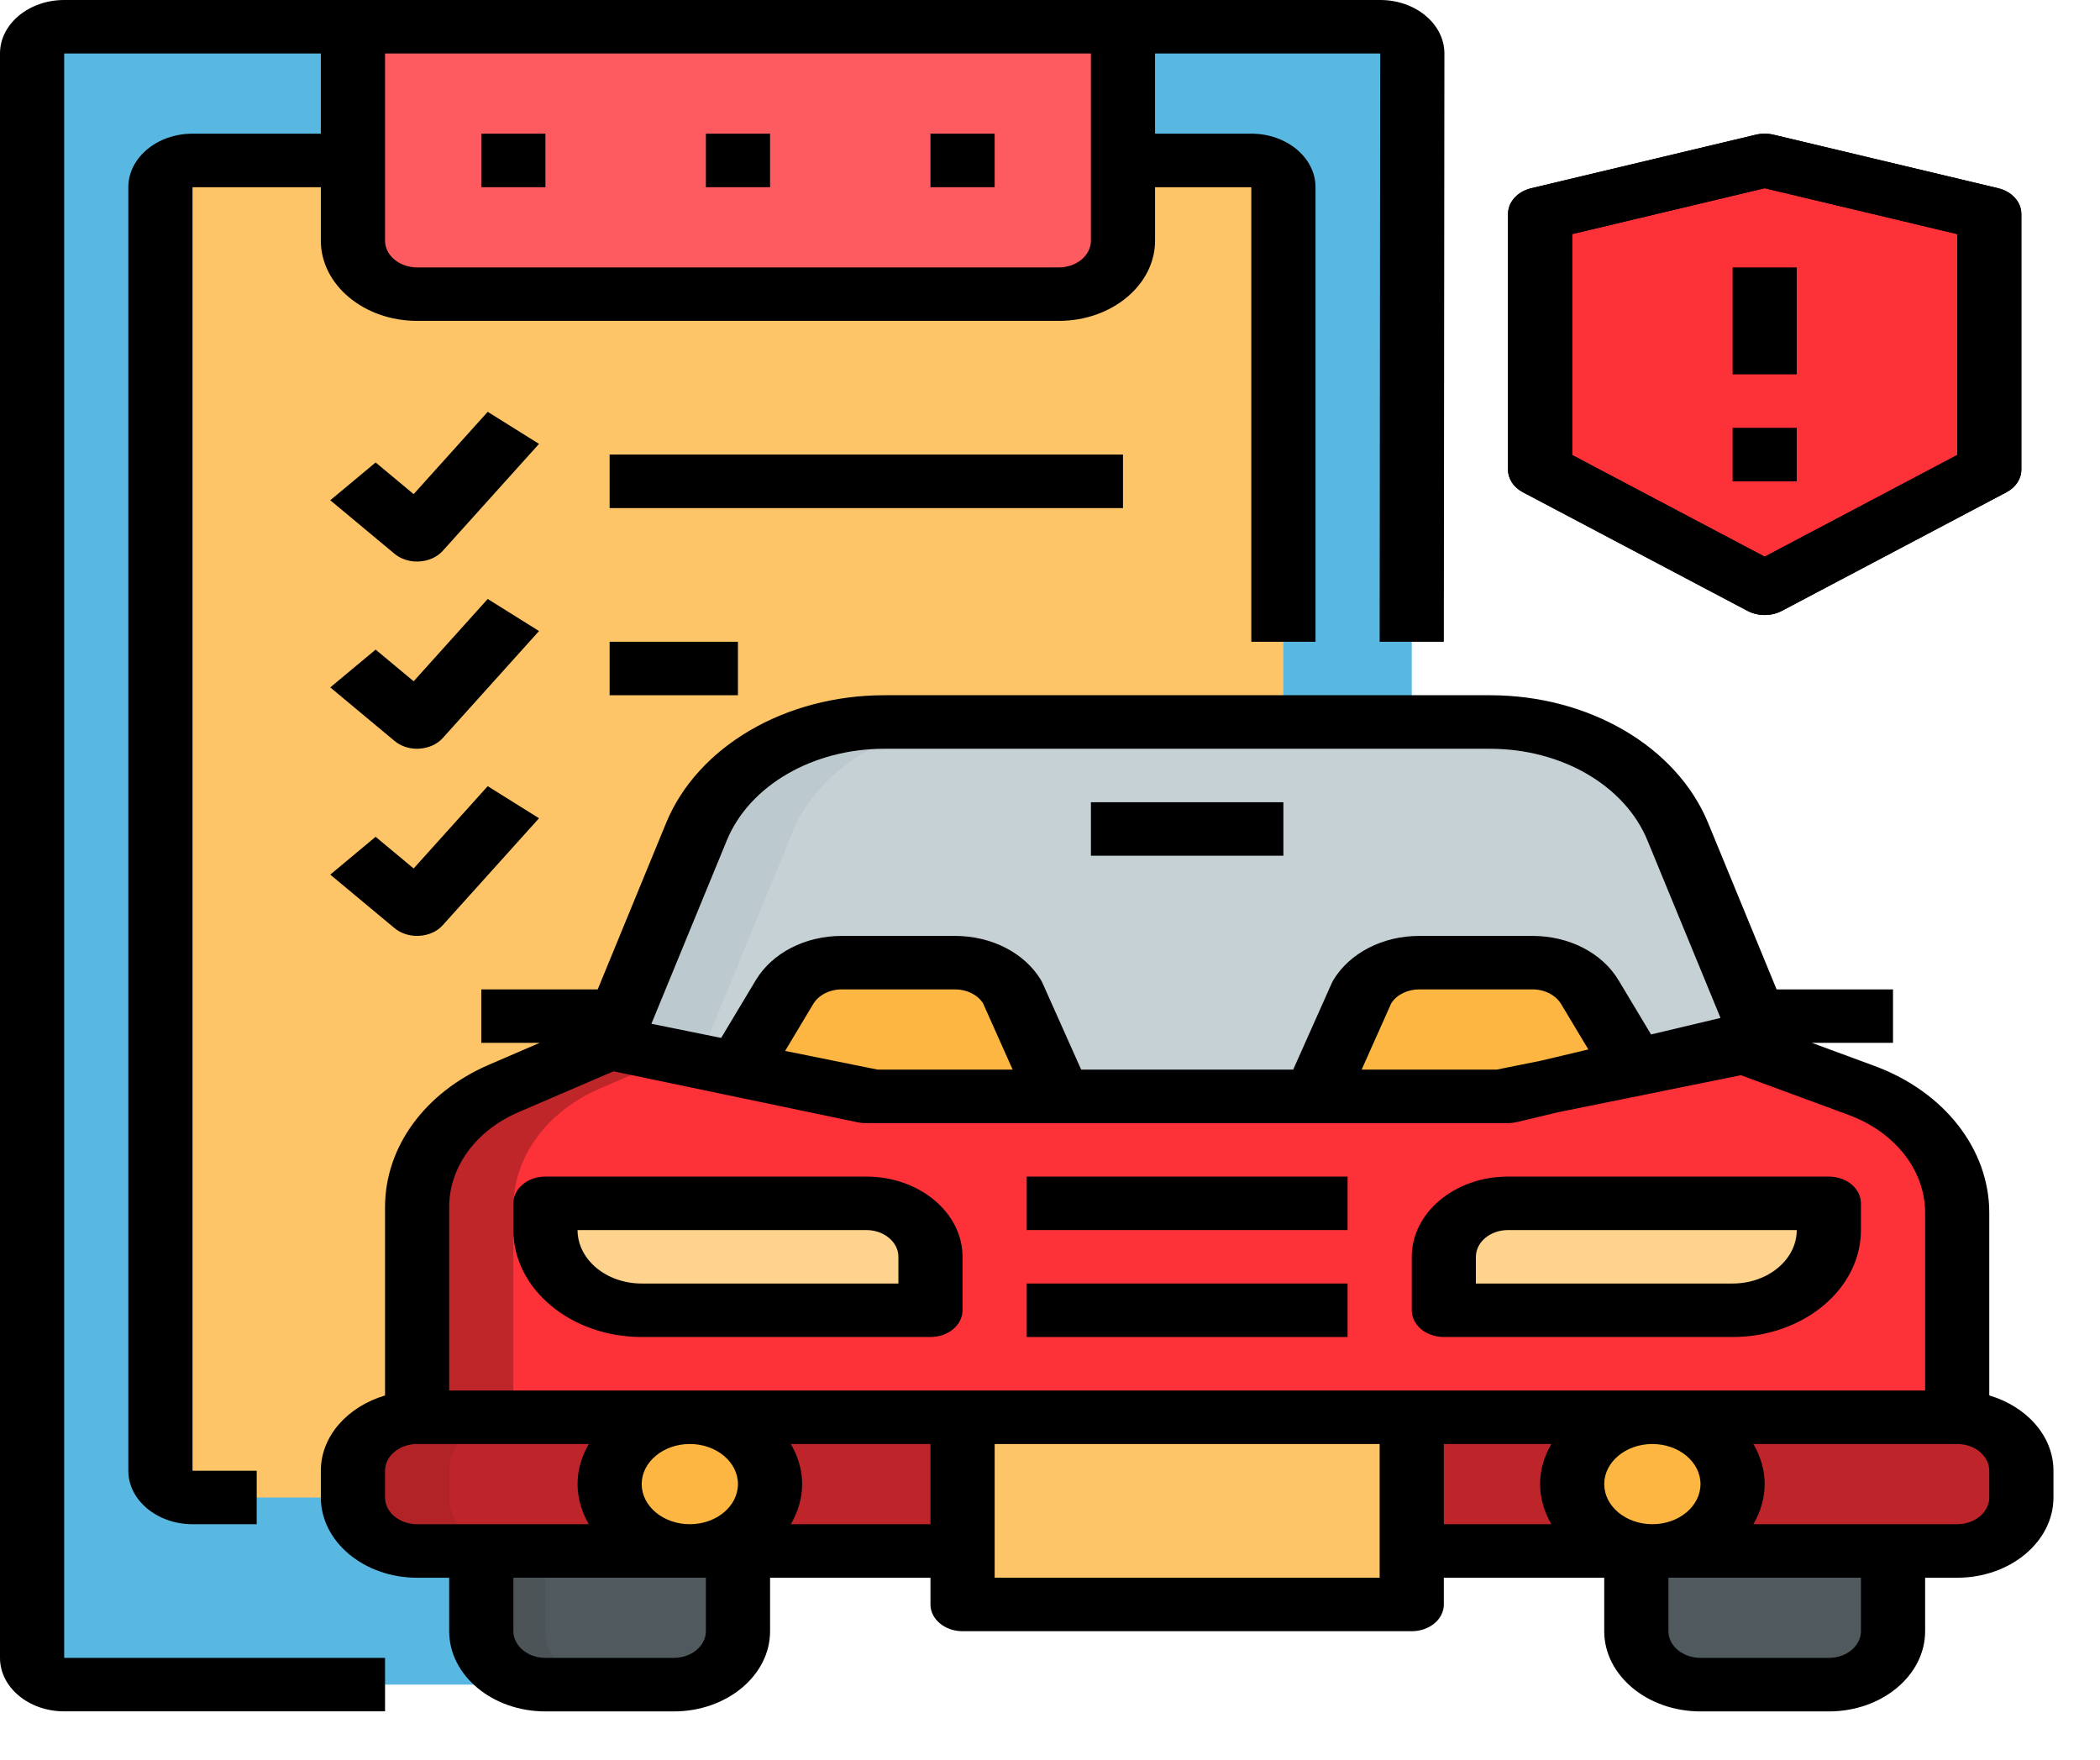<svg width="37" height="31" viewBox="0 0 37 31" fill="none" xmlns="http://www.w3.org/2000/svg">
<g clip-path="url(#clip0)">
<path d="M8.48 29.678H1.131C0.819 29.678 0.566 29.467 0.566 29.207V0.942C0.566 0.682 0.819 0.471 1.131 0.471H24.308C24.62 0.471 24.874 0.682 24.874 0.942V12.719L8.48 29.678Z" fill="#58B8E2"/>
<path d="M22.047 26.381H3.392C3.08 26.381 2.827 26.17 2.827 25.91V3.298C2.827 3.038 3.08 2.827 3.392 2.827H22.047C22.359 2.827 22.612 3.038 22.612 3.298V25.91C22.612 26.17 22.359 26.381 22.047 26.381Z" fill="#FDC567"/>
<path d="M34.484 27.323H7.349C6.725 27.323 6.219 26.901 6.219 26.381V25.91C6.219 25.389 6.725 24.968 7.349 24.968H34.484C35.108 24.968 35.614 25.389 35.614 25.91V26.381C35.614 26.901 35.108 27.323 34.484 27.323Z" fill="#BD252A"/>
<g opacity="0.5">
<path opacity="0.5" d="M7.914 26.381V25.91C7.914 25.389 8.42 24.968 9.045 24.968H7.349C6.725 24.968 6.219 25.389 6.219 25.91V26.381C6.219 26.901 6.725 27.323 7.349 27.323H9.045C8.42 27.323 7.914 26.901 7.914 26.381Z" fill="#8E1C20"/>
</g>
<path d="M10.741 18.372L15.393 19.315H26.441L31.092 18.372L29.561 14.652C29.086 13.498 27.753 12.719 26.252 12.719H15.581C14.08 12.719 12.746 13.498 12.271 14.652L10.741 18.372Z" fill="#C6D1D6"/>
<g opacity="0.5">
<path opacity="0.5" d="M13.968 14.652C14.443 13.498 15.776 12.719 17.278 12.719H15.582C14.08 12.719 12.747 13.498 12.272 14.652L10.741 18.372L15.393 19.315H17.089L12.437 18.372L13.968 14.652Z" fill="#A0B2BA"/>
</g>
<path d="M13.002 18.845L13.82 17.48C14.012 17.161 14.404 16.959 14.832 16.959H16.826C17.254 16.959 17.646 17.161 17.837 17.48L18.655 19.314" fill="#FCB641"/>
<path d="M28.831 18.845L28.013 17.48C27.821 17.161 27.429 16.959 27.001 16.959H25.007C24.578 16.959 24.187 17.161 23.996 17.48L23.178 19.314" fill="#FCB641"/>
<path d="M16.959 24.968H7.349V21.266C7.349 20.385 7.939 19.577 8.879 19.173L10.741 18.372L15.246 19.314H26.57L30.527 18.372L32.801 19.211C33.824 19.588 34.484 20.433 34.484 21.365V24.968H24.874" fill="#FD3238"/>
<path d="M10.575 19.174L11.882 18.611L10.741 18.372L8.879 19.174C7.939 19.578 7.349 20.385 7.349 21.266V24.968H9.045V21.266C9.045 20.385 9.635 19.578 10.575 19.174Z" fill="#BE262A"/>
<path d="M11.872 29.678H9.61C8.986 29.678 8.48 29.257 8.48 28.736V27.323H13.002V28.736C13.002 29.257 12.496 29.678 11.872 29.678Z" fill="#50595D"/>
<g opacity="0.5">
<path opacity="0.5" d="M9.61 28.736V27.323H8.48V28.736C8.48 29.257 8.986 29.678 9.61 29.678H10.741C10.116 29.678 9.61 29.257 9.61 28.736Z" fill="#414547"/>
</g>
<path d="M32.222 29.678H29.961C29.337 29.678 28.831 29.257 28.831 28.736V27.323H33.353V28.736C33.353 29.257 32.847 29.678 32.222 29.678Z" fill="#50595D"/>
<path d="M30.527 23.083H25.439V22.141C25.439 21.62 25.945 21.199 26.57 21.199H32.222V21.67C32.222 22.451 31.463 23.083 30.527 23.083Z" fill="#FDD38D"/>
<path d="M30.527 23.554H25.439C25.127 23.554 24.874 23.344 24.874 23.083V22.141C24.874 21.362 25.634 20.728 26.57 20.728H32.222C32.535 20.728 32.788 20.938 32.788 21.199V21.67C32.788 22.709 31.774 23.554 30.527 23.554ZM26.004 22.612H30.527C31.15 22.612 31.657 22.19 31.657 21.67H26.57C26.258 21.67 26.004 21.881 26.004 22.141V22.612Z" fill="black"/>
<path d="M11.306 23.083H16.394V22.141C16.394 21.62 15.888 21.199 15.263 21.199H9.61V21.67C9.61 22.451 10.37 23.083 11.306 23.083Z" fill="#FDD38D"/>
<path d="M16.394 23.554H11.306C10.059 23.554 9.045 22.709 9.045 21.67V21.199C9.045 20.938 9.298 20.728 9.61 20.728H15.263C16.198 20.728 16.959 21.362 16.959 22.141V23.083C16.959 23.344 16.706 23.554 16.394 23.554ZM10.176 21.67C10.176 22.19 10.683 22.612 11.306 22.612H15.829V22.141C15.829 21.881 15.575 21.67 15.263 21.67H10.176Z" fill="black"/>
<path d="M12.154 27.323C12.935 27.323 13.568 26.796 13.568 26.145C13.568 25.495 12.935 24.968 12.154 24.968C11.374 24.968 10.741 25.495 10.741 26.145C10.741 26.796 11.374 27.323 12.154 27.323Z" fill="#FCB641"/>
<path d="M29.113 27.323C29.894 27.323 30.527 26.796 30.527 26.145C30.527 25.495 29.894 24.968 29.113 24.968C28.333 24.968 27.7 25.495 27.7 26.145C27.7 26.796 28.333 27.323 29.113 27.323Z" fill="#FCB641"/>
<path d="M24.874 24.968H16.959V28.265H24.874V24.968Z" fill="#FDC567"/>
<path d="M23.743 20.728H18.09V21.67H23.743V20.728Z" fill="black"/>
<path d="M23.743 22.612H18.09V23.554H23.743V22.612Z" fill="black"/>
<path d="M22.612 14.133H19.221V15.075H22.612V14.133Z" fill="black"/>
<path d="M35.049 24.583V21.365C35.049 20.247 34.257 19.233 33.03 18.78L31.924 18.372H33.353V17.43H31.302L30.096 14.499C29.542 13.153 27.997 12.248 26.252 12.248H15.581C13.835 12.248 12.29 13.153 11.736 14.499L10.531 17.43H8.48V18.372H9.509L8.62 18.755C7.488 19.242 6.784 20.204 6.784 21.267V24.584C6.128 24.779 5.653 25.297 5.653 25.91V26.381C5.653 27.16 6.414 27.795 7.349 27.795H7.914V28.737C7.914 29.516 8.675 30.15 9.61 30.15H11.872C12.807 30.15 13.568 29.516 13.568 28.737V27.795H16.394V28.266C16.394 28.526 16.647 28.737 16.959 28.737H24.874C25.186 28.737 25.439 28.526 25.439 28.266V27.795H28.265V28.737C28.265 29.516 29.026 30.15 29.961 30.15H32.223C33.158 30.15 33.919 29.516 33.919 28.737V27.795H34.484C35.419 27.795 36.18 27.16 36.18 26.381V25.91C36.18 25.296 35.705 24.778 35.049 24.583ZM26.373 18.843H23.991L24.514 17.672C24.613 17.522 24.8 17.43 25.007 17.43H27.001C27.216 17.43 27.411 17.53 27.507 17.691L27.985 18.488L27.16 18.684L26.373 18.843ZM12.806 14.805C13.204 13.839 14.319 13.191 15.581 13.191H26.251C27.514 13.191 28.629 13.839 29.026 14.805L30.314 17.933L29.09 18.224L28.518 17.27C28.229 16.788 27.648 16.488 27.001 16.488H25.007C24.36 16.488 23.78 16.788 23.49 17.269C23.481 17.284 23.473 17.3 23.466 17.316L22.785 18.843H19.049L18.367 17.316C18.36 17.3 18.352 17.285 18.343 17.269C18.054 16.788 17.473 16.488 16.826 16.488H14.832C14.185 16.488 13.604 16.788 13.315 17.27L12.706 18.285L11.477 18.036L12.806 14.805ZM13.833 18.514L14.326 17.691C14.422 17.53 14.616 17.43 14.832 17.43H16.826C17.033 17.43 17.22 17.522 17.319 17.672L17.842 18.843H15.46L13.833 18.514ZM6.784 26.381V25.91C6.784 25.65 7.038 25.439 7.349 25.439H10.374C10.251 25.654 10.176 25.891 10.176 26.145C10.176 26.399 10.251 26.637 10.374 26.852H8.48H7.349C7.038 26.852 6.784 26.641 6.784 26.381ZM13.002 26.145C13.002 26.535 12.622 26.852 12.154 26.852C11.687 26.852 11.306 26.535 11.306 26.145C11.306 25.756 11.687 25.439 12.154 25.439C12.622 25.439 13.002 25.756 13.002 26.145ZM12.437 28.736C12.437 28.996 12.183 29.207 11.872 29.207H9.61C9.299 29.207 9.045 28.996 9.045 28.736V27.794H12.437V28.736ZM13.934 26.852C14.058 26.637 14.133 26.399 14.133 26.145C14.133 25.891 14.058 25.654 13.934 25.439H16.394V26.852H13.934ZM24.308 27.794H17.525V25.439H24.308V27.794ZM16.959 24.497H7.914V21.267C7.914 20.559 8.384 19.917 9.138 19.592L10.81 18.873L15.108 19.771C15.153 19.781 15.2 19.786 15.246 19.786H15.392H26.44H26.57C26.622 19.786 26.675 19.779 26.725 19.768L27.454 19.594L30.674 18.942L32.572 19.642C33.39 19.944 33.919 20.62 33.919 21.365V24.497H24.874H16.959ZM29.961 26.145C29.961 26.535 29.581 26.852 29.113 26.852C28.646 26.852 28.265 26.535 28.265 26.145C28.265 25.756 28.646 25.439 29.113 25.439C29.581 25.439 29.961 25.756 29.961 26.145ZM25.439 25.439H27.333C27.21 25.654 27.135 25.891 27.135 26.145C27.135 26.399 27.21 26.637 27.333 26.852H25.439V25.439ZM32.788 28.736C32.788 28.996 32.534 29.207 32.223 29.207H29.961C29.65 29.207 29.396 28.996 29.396 28.736V27.794H32.788V28.736ZM35.049 26.381C35.049 26.641 34.795 26.852 34.484 26.852H33.353H30.893C31.017 26.637 31.092 26.399 31.092 26.145C31.092 25.891 31.017 25.654 30.893 25.439H34.484C34.795 25.439 35.049 25.65 35.049 25.91V26.381Z" fill="black"/>
<path d="M18.655 5.182H7.349C6.725 5.182 6.219 4.76 6.219 4.24V0.471H19.786V4.24C19.786 4.76 19.28 5.182 18.655 5.182Z" fill="#FD5B60"/>
<path d="M24.318 0H19.786H6.219H1.131C0.507 0 0 0.423 0 0.942V29.207C0 29.727 0.507 30.149 1.131 30.149H6.784V29.207H1.131V0.942H5.653V2.355H3.392C2.769 2.355 2.261 2.778 2.261 3.298V25.91C2.261 26.429 2.769 26.852 3.392 26.852H4.523V25.91H3.392V3.298H5.653V4.24C5.653 5.019 6.414 5.653 7.349 5.653H18.655C19.59 5.653 20.351 5.019 20.351 4.24V3.298H22.047V11.306H23.178V3.298C23.178 2.778 22.671 2.355 22.047 2.355H20.351V0.942H24.318L24.308 11.306L25.439 11.306L25.449 0.943C25.449 0.423 24.942 0 24.318 0ZM19.221 4.24C19.221 4.5 18.967 4.711 18.655 4.711H7.349C7.038 4.711 6.784 4.5 6.784 4.24V0.942H19.221V4.24Z" fill="black"/>
<path d="M27.135 3.769V8.274L31.092 10.364L35.049 8.274V3.769L31.092 2.827L27.135 3.769Z" fill="#FD3238"/>
<path d="M27.135 3.769V8.274L31.092 10.364L35.049 8.274V3.769L31.092 2.827L27.135 3.769Z" fill="#FD3238"/>
<path d="M31.092 10.835C30.987 10.835 30.882 10.81 30.79 10.762L26.832 8.672C26.668 8.586 26.57 8.436 26.57 8.274V3.769C26.57 3.559 26.737 3.373 26.979 3.316L30.936 2.373C31.038 2.349 31.146 2.349 31.247 2.373L35.205 3.316C35.447 3.373 35.614 3.559 35.614 3.769V8.274C35.614 8.436 35.515 8.586 35.352 8.672L31.394 10.762C31.302 10.81 31.197 10.835 31.092 10.835ZM27.7 8.016L31.092 9.807L34.484 8.016V4.124L31.092 3.316L27.7 4.124V8.016Z" fill="black"/>
<path d="M31.092 10.835C30.987 10.835 30.882 10.81 30.79 10.762L26.832 8.672C26.668 8.586 26.57 8.436 26.57 8.274V3.769C26.57 3.559 26.737 3.373 26.979 3.316L30.936 2.373C31.038 2.349 31.146 2.349 31.247 2.373L35.205 3.316C35.447 3.373 35.614 3.559 35.614 3.769V8.274C35.614 8.436 35.515 8.586 35.352 8.672L31.394 10.762C31.302 10.81 31.197 10.835 31.092 10.835ZM27.7 8.016L31.092 9.807L34.484 8.016V4.124L31.092 3.316L27.7 4.124V8.016Z" fill="black"/>
<path d="M7.349 9.893C7.2 9.893 7.056 9.844 6.95 9.755L5.819 8.813L6.618 8.147L7.288 8.705L8.593 7.255L9.497 7.82L7.801 9.704C7.703 9.813 7.553 9.882 7.389 9.891C7.376 9.892 7.362 9.893 7.349 9.893Z" fill="black"/>
<path d="M7.349 13.191C7.2 13.191 7.056 13.142 6.95 13.052L5.819 12.11L6.618 11.444L7.288 12.002L8.593 10.552L9.497 11.117L7.801 13.002C7.703 13.111 7.553 13.179 7.389 13.189C7.376 13.19 7.362 13.191 7.349 13.191Z" fill="black"/>
<path d="M7.349 16.488C7.2 16.488 7.056 16.439 6.95 16.35L5.819 15.408L6.618 14.742L7.288 15.3L8.593 13.85L9.497 14.415L7.801 16.299C7.703 16.409 7.553 16.477 7.389 16.486C7.376 16.488 7.362 16.488 7.349 16.488Z" fill="black"/>
<path d="M19.786 8.008H10.741V8.951H19.786V8.008Z" fill="black"/>
<path d="M13.002 11.306H10.741V12.248H13.002V11.306Z" fill="black"/>
<path d="M9.61 2.355H8.48V3.298H9.61V2.355Z" fill="black"/>
<path d="M17.525 2.355H16.394V3.298H17.525V2.355Z" fill="black"/>
<path d="M13.568 2.355H12.437V3.298H13.568V2.355Z" fill="black"/>
<path d="M31.657 4.711H30.527V6.595H31.657V4.711Z" fill="black"/>
<path d="M31.657 7.537H30.527V8.48H31.657V7.537Z" fill="black"/>
</g>
<defs>
<clipPath id="clip0">
<rect width="36.18" height="30.15" fill="white"/>
</clipPath>
</defs>
</svg>
